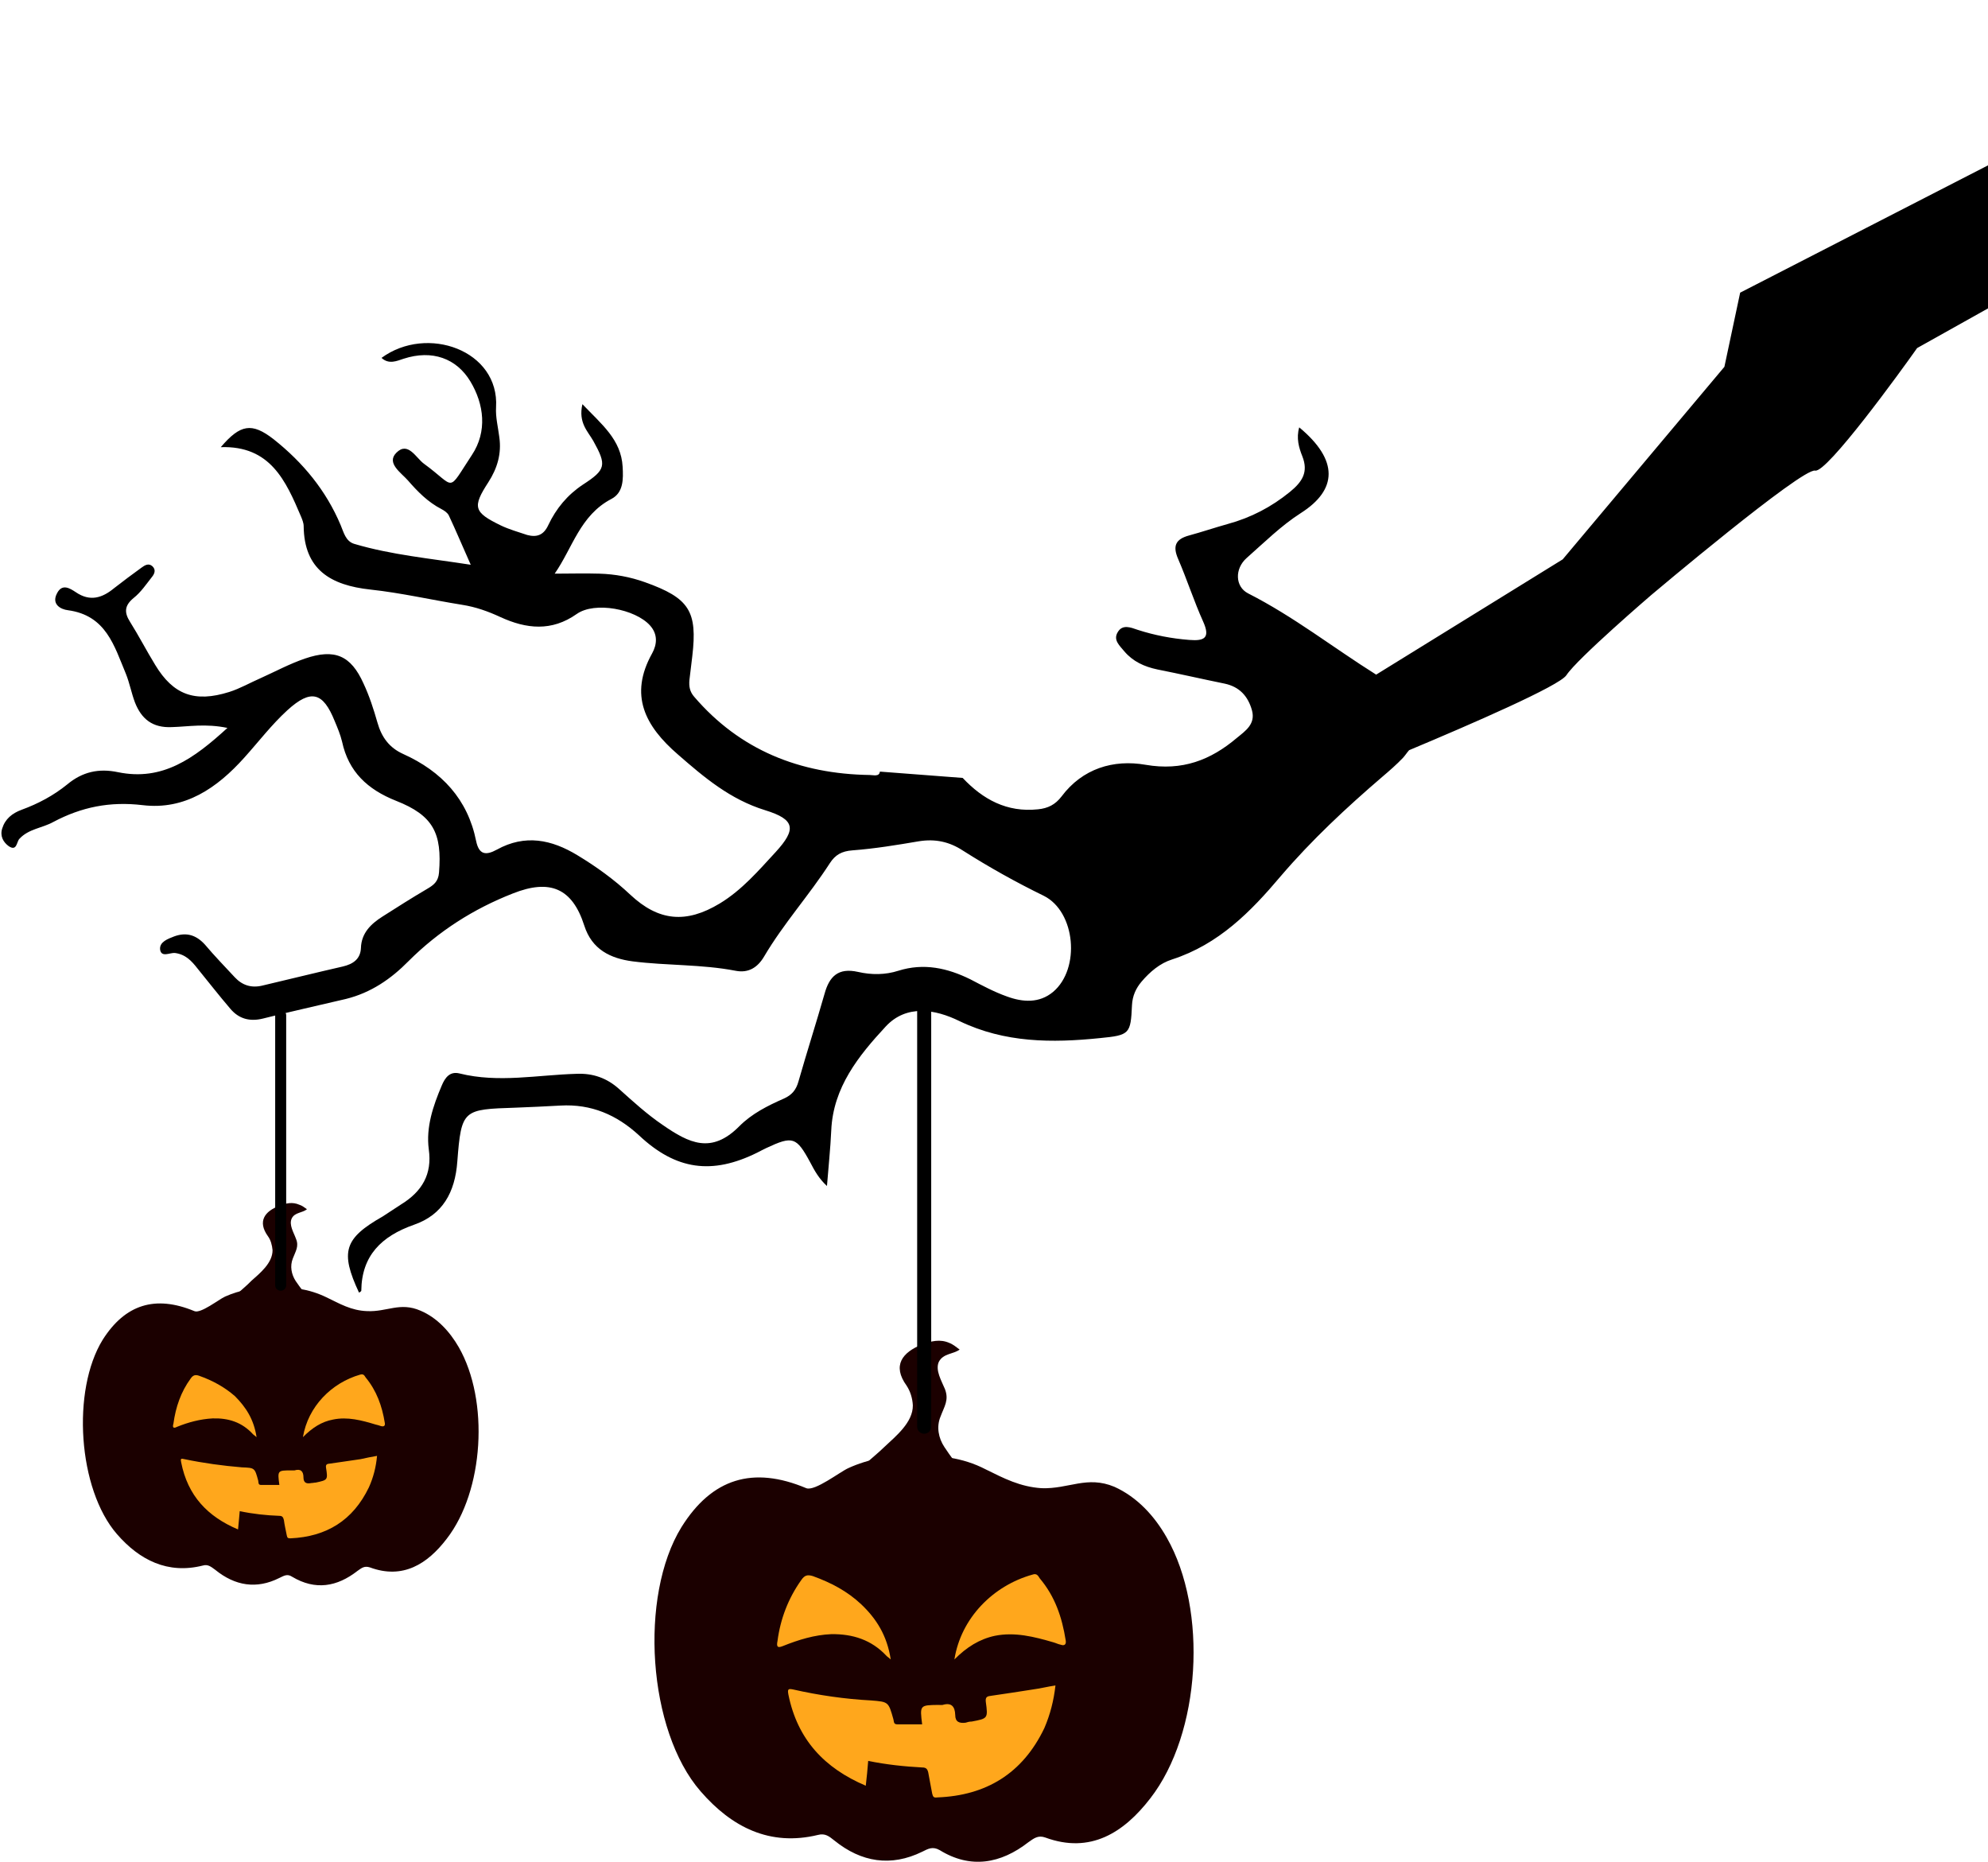 <svg width="722" height="676" viewBox="0 0 722 676" fill="none" xmlns="http://www.w3.org/2000/svg">
<mask id="mask0_163_22040" style="mask-type:luminance" maskUnits="userSpaceOnUse" x="0" y="0" width="830" height="472">
<path d="M0 0H829.333V471.457H0V0Z" fill="white"/>
</mask>
<g mask="url(#mask0_163_22040)">
<path fill-rule="evenodd" clip-rule="evenodd" d="M7.817 294.036C13.894 291.82 19.448 288.844 24.387 284.844C29.891 280.253 35.837 278.894 42.869 280.381C59.047 283.701 70.456 275.406 82.599 264.302C74.621 262.647 68.464 263.839 62.427 264.007C55.365 264.342 51.37 261.032 49.026 255.081C47.728 251.672 47.075 248.017 45.736 244.697C41.491 234.578 38.583 223.436 24.659 221.564C22.144 221.268 18.582 219.475 20.705 215.436C22.576 211.741 25.434 213.652 27.516 215.012C32.678 218.539 37.104 217.14 41.441 213.564C44.7 211.012 48.04 208.539 51.381 206.115C52.588 205.229 53.936 204.381 55.324 205.574C56.753 206.884 56.099 208.381 55.194 209.485C53.111 212.115 51.2 215.012 48.513 217.14C45.223 219.859 45.042 222.332 47.215 225.771C50.425 230.874 53.202 236.273 56.361 241.416C62.91 252.263 70.718 255.199 83.253 251.248C87.167 250.017 90.849 247.889 94.662 246.224C99.954 243.849 105.156 241.032 110.76 239.12C121.565 235.426 127.42 237.977 132.008 248.145C134.141 252.687 135.7 257.534 137.089 262.391C138.568 267.623 141.344 271.495 146.455 273.78C160.42 280.076 169.877 290.204 172.915 305.347C173.952 310.361 176.426 310.696 180.461 308.49C190.693 302.834 200.331 304.834 209.698 310.529C216.599 314.696 223.139 319.416 228.954 324.903C239.236 334.509 249.206 335.406 261.4 328.046C269.469 323.159 275.455 316.135 281.703 309.376C289.289 301.081 288.806 297.554 277.92 294.194C265.213 290.283 255.766 282.293 246.218 273.958C234.296 263.662 228.35 252.431 236.852 237.209C238.582 234.066 239.015 230.362 236.067 227.091C230.695 221.13 216.026 218.322 209.486 222.913C200.331 229.386 191.135 228.362 181.769 224.066C177.251 221.977 172.784 220.372 167.845 219.603C156.697 217.82 145.681 215.268 134.523 214.066C119.995 212.5 110.458 206.756 110.287 191.061C110.287 189.869 109.764 188.638 109.331 187.574C103.818 174.608 98.183 161.761 80.185 162.362C87.298 154.027 91.453 153.337 99.351 159.465C110.025 167.928 118.436 178.096 123.728 190.687C124.815 193.229 125.509 196.549 128.678 197.485C142.21 201.485 156.134 202.756 170.963 205.061C167.885 198.165 165.541 192.549 163.025 187.199C162.543 186.175 161.376 185.406 160.339 184.854C155.389 182.303 151.657 178.48 148.186 174.48C145.671 171.623 140.208 168.145 143.94 164.401C148.186 160.106 151.053 166.273 154.001 168.401C165.802 176.992 162.15 179.199 171.356 165.249C177.08 156.657 175.773 146.707 170.833 138.5C165.802 130.125 156.949 126.884 146.586 130.254C144.111 131.061 141.244 132.421 138.558 129.948C155.088 117.83 181.417 127.19 180.159 147.899C179.938 151.475 180.893 155.091 181.336 158.707C182.201 164.657 180.642 170.017 177.342 175.12C171.487 184.135 172.05 186.007 181.849 190.766C184.837 192.214 188.228 193.15 191.477 194.253C195.029 195.189 197.464 194.253 199.114 190.687C201.971 184.647 206.056 179.712 211.69 175.968C220.101 170.529 220.362 168.914 215.503 160.145C213.511 156.618 209.959 153.524 211.519 146.756C218.541 154.116 225.574 159.603 226.127 169.465C226.389 173.968 226.439 178.864 222.052 181.16C210.653 187.111 207.957 198.943 201.448 208.293C207.092 208.293 212.384 208.125 217.676 208.293C223.35 208.46 228.863 209.485 234.236 211.396C250.333 217.14 253.362 221.899 251.42 238.312C251.068 241.209 250.726 244.105 250.374 246.992C250.202 249.16 250.464 251.071 252.074 252.943C268.724 272.381 290.456 281.022 315.869 281.396C317.177 281.396 319.34 282.115 319.562 280.164L349.624 282.46C356.958 290.243 365.671 295.051 376.949 293.859C380.54 293.514 383.237 292.194 385.541 289.179C393.126 279.051 404.364 275.652 416.075 277.692C429.386 279.987 439.678 275.997 449.216 267.918C452.334 265.357 456.067 262.894 454.679 257.879C453.24 252.766 450.161 249.367 444.779 248.224C436.629 246.559 428.52 244.697 420.321 243.071C415.542 242.056 411.467 240.184 408.348 236.519C406.699 234.48 404.183 232.44 405.924 229.554C407.654 226.569 410.642 227.81 413.208 228.697C419.275 230.657 425.482 231.849 431.901 232.352C437.545 232.825 439.577 231.544 436.972 225.721C433.631 218.322 431.116 210.46 427.866 202.933C425.874 198.332 426.83 195.78 431.861 194.421C436.539 193.15 441.187 191.574 445.916 190.253C454.326 187.958 461.741 184.086 468.472 178.608C473.019 174.904 475.233 171.377 472.979 165.672C471.722 162.529 470.726 159.081 471.852 155.17C486.249 167.13 485.736 177.84 472.416 186.303C465.303 190.854 459.135 196.982 452.767 202.598C448.34 206.51 448.562 213.012 453.25 215.436C469.77 223.82 484.217 235.179 499.791 244.953L567.541 203.101L626.266 133.189L631.99 106.263L726.975 57.485L828.73 -0.189V84.914L734.782 104.825L696.259 126.382C690.363 134.766 663.471 171.81 659.225 170.874C654.446 169.85 599.715 216.037 599.715 216.037C599.715 216.037 572.823 239.13 568.879 245.169C566.313 249.041 534.39 262.903 511.754 272.391C510.969 273.278 510.446 274.135 509.58 275.11C507.246 277.573 504.641 279.829 502.035 282.046C488.936 293.278 476.319 305.051 465.081 318.194C454.236 331.041 442.616 342.874 425.693 348.361C421.267 349.75 417.625 352.864 414.586 356.43C412.504 358.893 411.296 361.613 411.115 364.933C410.642 375.435 410.29 375.869 399.535 376.923C382.049 378.716 364.926 378.677 348.487 370.765C339.633 366.42 329.22 364.598 321.675 372.716C311.825 383.346 302.589 394.795 301.895 410.401C301.593 417.12 300.859 423.839 300.336 430.637C297.388 427.928 295.818 425.031 294.259 422.056C289.228 412.765 287.931 412.351 278.292 416.854C277.176 417.376 276.089 417.967 275.002 418.519C258.603 426.637 245.504 424.854 232.103 412.263C223.984 404.775 214.708 400.785 203.52 401.425C198.087 401.731 192.715 401.977 187.332 402.184C168.167 402.824 167.553 402.736 166.084 421.79C165.259 432.933 160.752 441.1 150.339 444.706C138.457 448.883 131.344 455.977 131.213 468.657C131.213 468.913 130.69 469.09 130.388 469.346C123.446 454.46 125.016 449.642 138.98 441.691C141.274 440.253 143.447 438.716 145.741 437.268C153.246 432.637 157.019 426.381 155.721 417.287C154.675 409.248 157.281 401.593 160.4 394.233C161.617 391.307 163.357 388.874 166.909 389.77C181.054 393.297 195.28 390.282 209.416 389.898C215.352 389.642 220.433 391.435 224.859 395.425C229.89 399.938 235.011 404.617 240.645 408.44C250.233 415.071 258.342 419.159 268.493 408.942C273 404.391 278.815 401.465 284.631 398.913C287.578 397.603 289.138 395.77 290.003 392.617C293.041 381.987 296.432 371.435 299.47 360.805C301.201 354.549 304.41 351.278 311.614 352.893C316.423 354.007 321.503 354.007 326.272 352.47C335.468 349.583 344.06 351.455 352.471 355.613C356.807 357.879 361.143 360.204 365.741 361.829C371.466 363.918 377.452 364.332 382.482 360.135C392.462 351.701 390.631 330.992 379.051 325.248C368.95 320.322 359.141 314.834 349.694 308.834C344.754 305.603 339.633 304.499 333.637 305.475C325.659 306.834 317.59 308.155 309.612 308.756C305.668 309.051 303.364 310.371 301.372 313.435C293.917 325.002 284.54 335.376 277.518 347.287C275.173 351.278 271.833 353.406 267.155 352.48C254.79 350.095 242.204 350.647 229.809 349.071C221.7 348.007 214.969 344.775 212.193 336.056C207.856 322.529 199.788 319.041 186.256 324.411C171.939 330.017 159.283 338.105 148.437 348.913C142.019 355.445 134.724 360.47 125.579 362.726C115.599 365.1 105.538 367.278 95.517 369.829C90.708 371.012 86.754 369.957 83.636 366.253C79.551 361.484 75.657 356.48 71.703 351.622C69.581 348.913 67.407 346.519 63.504 346.017C61.733 345.839 58.483 347.839 58.131 344.647C57.96 341.967 60.948 340.903 63.252 340.007C67.76 338.352 71.311 339.544 74.44 342.992C77.911 347.11 81.633 350.933 85.275 354.854C87.972 357.75 91.272 358.805 95.206 357.879C105.015 355.573 114.774 353.15 124.493 350.933C128.225 350.056 130.911 348.233 131.082 344.223C131.253 338.824 134.634 335.504 138.93 332.785C144.272 329.386 149.604 325.987 155.067 322.785C157.542 321.347 159.182 320.066 159.444 316.834C160.581 302.539 157.361 296.076 143.84 290.765C133.427 286.637 126.565 280.174 124.231 269.278C123.617 266.726 122.581 264.263 121.545 261.8C117.329 251.337 112.953 250.066 104.361 257.889C98.677 263.081 93.958 269.278 88.746 275.071C78.897 286.046 67.236 294.204 51.793 292.342C39.911 290.933 29.589 293.022 19.347 298.46C15.363 300.677 10.373 300.933 7.033 304.588C5.996 305.682 6.167 309.258 3.139 307.219C1.177 305.77 -0.07 303.563 0.795 300.834C1.871 297.347 4.397 295.307 7.817 294.036Z" fill="black"/>
</g>
<path fill-rule="evenodd" clip-rule="evenodd" d="M321.594 531.684C327.319 529.477 332.963 529.812 338.557 532.197C340.981 531.261 343.758 530.837 346.444 530.325C345.227 528.709 344.1 527.093 342.973 525.389C340.84 522.167 340.025 518.078 341.585 514.344C342.973 510.601 344.704 508.384 343.195 504.394C342.017 501.497 339.553 497.497 340.981 494.443C342.581 491.369 346.273 491.714 348.527 490.019C347.4 489.172 346.012 488.059 344.835 487.635C341.454 486.108 338.154 486.945 334.904 488.147C327.661 491.034 323.968 495.803 329.26 503.123C330.609 505.162 331.393 507.714 331.524 510.266C331.605 516.472 325.317 521.487 321.151 525.408C318.898 527.615 316.684 529.32 314.129 531.704C316.906 531.182 319.29 531.182 321.594 531.684Z" fill="#1B0000"/>
<path fill-rule="evenodd" clip-rule="evenodd" d="M358.065 533.556C364.614 536.787 370.48 539.851 378.277 540.354C388.167 540.699 394.756 535.684 404.737 539.851C412.977 543.585 419.265 550.393 423.742 558.305C438.752 584.59 436.147 629.329 417.755 652.984C408.168 665.398 396.024 673.221 379.625 667.191C376.979 666.245 375.46 667.526 373.508 668.886C363.447 676.718 352.471 678.669 341.283 671.772C338.718 670.324 337.118 671.26 334.905 672.363C323.576 677.9 312.821 676.196 303.032 668.285C301.12 666.758 299.682 665.565 297.086 666.245C279.6 670.492 265.726 663.437 254.448 650.423C235.232 628.393 232.023 579.576 247.506 554.472C258.563 536.787 273.443 532.196 292.83 540.354C295.959 541.546 305.064 534.403 308.143 533.044C315.387 529.733 323.194 528.452 331.172 528.452C340.8 528.364 349.392 529.044 358.065 533.556Z" fill="#1B0000"/>
<path fill-rule="evenodd" clip-rule="evenodd" d="M334.906 626.099C331.787 626.099 328.84 626.099 325.892 626.099C324.453 626.099 324.715 625.084 324.453 624.227C322.682 617.931 322.682 617.931 316.475 617.429C306.897 616.916 297.389 615.557 288.023 613.429C286.292 613.094 285.94 613.261 286.333 615.301C289.633 631.636 299.432 642.01 314.432 648.384C314.785 645.153 315.086 642.443 315.308 639.37C321.908 640.729 328.487 641.409 334.916 641.754C336.305 641.754 336.828 642.266 337.13 643.626C337.522 646.01 338.085 648.552 338.558 651.281C338.86 652.463 339.122 652.808 340.42 652.631C358.117 651.961 371.387 643.971 379.284 627.468C381.407 622.532 382.715 617.429 383.319 611.98C380.452 612.404 377.725 613.094 375.16 613.429C370.039 614.276 365.058 614.956 360.018 615.724C358.63 615.892 357.805 616.059 358.026 617.931C358.851 623.98 358.76 623.98 352.905 625.084C352.171 625.084 351.386 625.251 350.651 625.508C348.438 625.764 346.919 625.251 346.919 622.7C346.828 619.557 345.48 618.109 342.361 619.044C341.929 619.133 341.325 619.044 340.802 619.044C334.041 619.133 334.041 619.133 334.906 626.099Z" fill="#FFA71C"/>
<path fill-rule="evenodd" clip-rule="evenodd" d="M323.495 602.542C322.157 593.862 318.344 587.823 312.82 582.552C307.669 577.705 301.764 574.641 295.174 572.256C293.172 571.665 292.186 572 291.009 573.705C286.28 580.335 283.423 587.823 282.376 595.813C281.944 597.941 282.376 598.453 284.288 597.685C290.013 595.389 295.777 593.606 301.935 593.35C309.661 593.251 316.472 595.389 321.895 601.173C322.066 601.439 322.499 601.606 323.495 602.542Z" fill="#FFA71C"/>
<path fill-rule="evenodd" clip-rule="evenodd" d="M346.621 602.538C351.088 598.026 355.766 595.139 361.32 593.947C368.564 592.499 375.586 594.272 382.578 596.321C383.534 596.587 384.309 597.011 385.224 597.178C386.563 597.681 387.297 597.09 387.045 595.641C385.697 587.139 383.142 579.651 377.629 573.109C377.025 572.164 376.542 571.149 374.942 571.74C360.666 575.74 348.995 587.484 346.621 602.538Z" fill="#FFA71C"/>
<path d="M335.639 520.579C334.231 520.579 333.094 519.456 333.094 518.077V360.461C333.094 359.072 334.241 357.959 335.639 357.959C337.058 357.959 338.195 359.082 338.195 360.461V518.077C338.195 519.456 337.058 520.579 335.639 520.579Z" fill="black"/>
<path fill-rule="evenodd" clip-rule="evenodd" d="M91.662 469.763C95.827 468.058 100.073 468.403 104.147 470.186C105.968 469.428 107.88 469.26 110.003 468.738C109.087 467.546 108.222 466.364 107.357 465.083C105.837 462.699 105.234 459.723 106.361 456.925C107.357 454.285 108.654 452.541 107.487 449.773C106.703 447.556 104.841 444.709 105.968 442.374C107.095 440.157 109.781 440.452 111.482 439.063C110.606 438.423 109.61 437.694 108.745 437.448C106.23 436.334 103.886 436.856 101.451 437.822C96.159 439.783 93.433 443.448 97.296 448.847C98.332 450.236 98.815 452.117 98.986 453.94C98.986 458.61 94.428 462.275 91.269 465.083C89.79 466.62 88.141 467.97 86.148 469.763C88.271 469.339 89.921 469.339 91.662 469.763Z" fill="#1B0000"/>
<path fill-rule="evenodd" clip-rule="evenodd" d="M118.554 471.042C123.323 473.337 127.579 475.879 133.344 476.057C140.547 476.401 145.266 472.658 152.691 475.889C158.758 478.441 163.365 483.534 166.615 489.16C177.722 508.549 175.76 541.308 162.229 558.736C155.206 567.918 146.272 573.534 134.34 569.111C132.217 568.431 131.221 569.446 129.833 570.382C122.408 576.175 114.52 577.534 106.099 572.51C104.288 571.317 103.111 572.175 101.461 572.943C93.181 577.111 85.334 575.83 78.13 569.958C76.611 568.854 75.524 567.918 73.703 568.431C60.916 571.662 50.674 566.46 42.475 557.032C28.289 540.697 25.955 504.805 37.313 486.431C45.473 473.594 56.399 470.185 70.585 476.057C72.838 477.081 79.478 471.801 81.732 470.786C87.074 468.402 92.919 467.387 98.694 467.387C105.838 467.219 112.045 467.899 118.554 471.042Z" fill="#1B0000"/>
<path fill-rule="evenodd" clip-rule="evenodd" d="M101.459 539.171C99.196 539.171 97.073 539.171 94.779 539.171C93.743 539.171 93.904 538.314 93.783 537.644C92.525 532.964 92.525 532.964 87.877 532.787C80.855 532.205 73.963 531.26 66.981 529.811C65.673 529.476 65.502 529.644 65.804 531.003C68.188 543.082 75.352 550.649 86.449 555.328C86.71 553.033 86.841 550.905 87.062 548.688C91.912 549.713 96.731 550.225 101.459 550.392C102.455 550.392 102.848 550.816 103.109 551.929C103.321 553.634 103.763 555.496 104.146 557.457C104.317 558.383 104.538 558.56 105.494 558.56C118.543 557.969 128.181 552.097 133.986 540.028C135.586 536.442 136.551 532.787 136.934 528.619C134.851 528.954 132.95 529.378 130.948 529.811C127.265 530.402 123.664 530.826 119.891 531.417C118.895 531.516 118.19 531.595 118.412 532.954C119.106 537.378 119.026 537.378 114.679 538.314C114.126 538.314 113.643 538.481 113.08 538.481C111.389 538.826 110.212 538.481 110.212 536.442C110.212 534.225 109.216 533.2 106.963 533.89C106.61 533.89 106.218 533.89 105.836 533.89C100.765 533.9 100.765 533.9 101.459 539.171Z" fill="#FFA71C"/>
<path fill-rule="evenodd" clip-rule="evenodd" d="M93.183 521.82C92.177 515.269 89.279 510.924 85.325 506.934C81.512 503.614 77.166 501.239 72.317 499.535C70.888 499.022 70.063 499.357 69.238 500.55C65.677 505.407 63.815 510.924 62.99 516.884C62.558 518.333 62.99 518.766 64.288 518.077C68.494 516.372 72.709 515.269 77.216 515.013C82.941 514.845 87.891 516.372 91.915 520.796C92.046 520.963 92.438 521.141 93.183 521.82Z" fill="#FFA71C"/>
<path fill-rule="evenodd" clip-rule="evenodd" d="M110.016 521.82C113.396 518.411 116.817 516.194 120.942 515.435C126.193 514.332 131.345 515.701 136.375 517.228C137.119 517.396 137.683 517.563 138.377 517.81C139.373 518.076 139.936 517.741 139.765 516.716C138.759 510.421 136.727 504.893 132.783 500.125C132.351 499.445 132.039 498.765 130.831 499.11C120.419 502.086 111.877 510.677 110.016 521.82Z" fill="#FFA71C"/>
<path d="M101.933 468.658C100.837 468.658 99.941 467.781 99.941 466.707V368.629C99.941 367.545 100.837 366.668 101.933 366.668C103.04 366.668 103.936 367.545 103.936 368.629V466.707C103.936 467.781 103.04 468.658 101.933 468.658Z" fill="black"/>
</svg>
